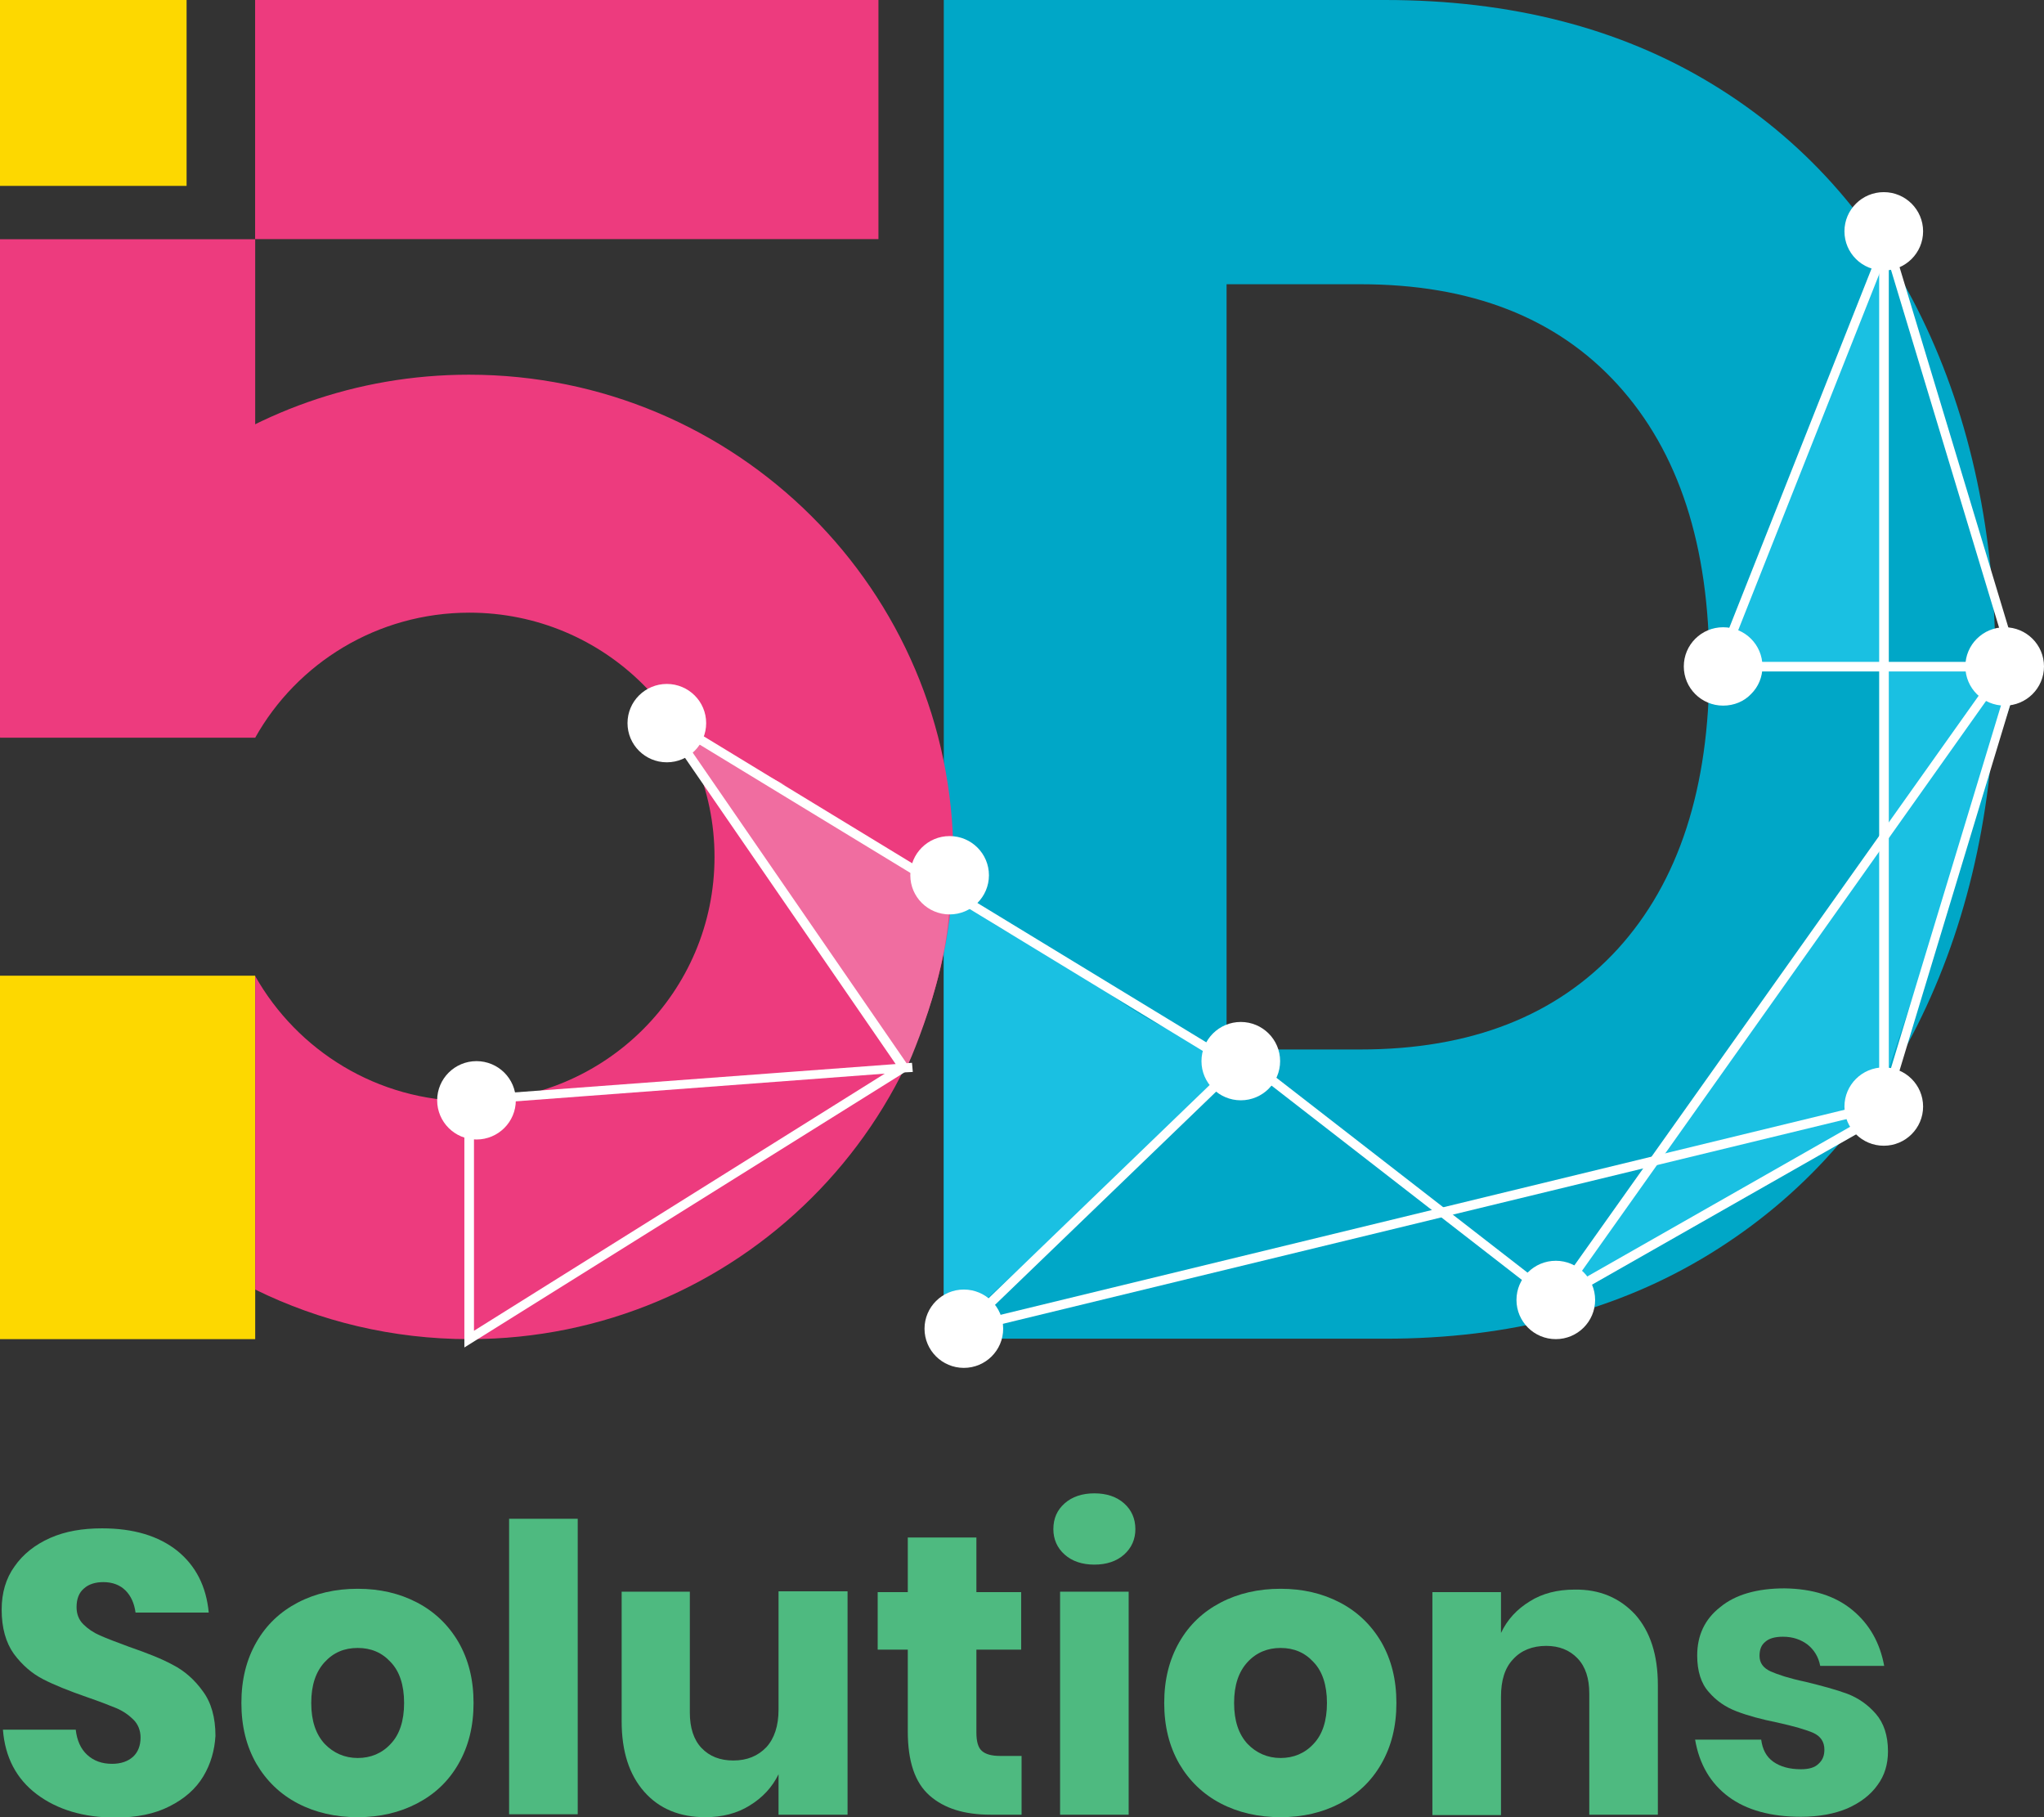 <svg width="81" height="72" viewBox="0 0 81 72" fill="none" xmlns="http://www.w3.org/2000/svg">
<rect x="0" y="0" width="81" height="72" fill="#333333" stroke="none"/>
<g id="5d light 1" clip-path="url(#clip0_1_185)">
<g id="Group">
<g id="Group_2">
<path id="Vector" d="M10.11 -0.005V9.474L34.811 9.474V-0.005L10.11 -0.005Z" fill="#ED3B7E"/>
<path id="Vector_2" d="M7.394 0H0V7.365H7.394V0Z" fill="#FDD800"/>
<path id="Vector_3" d="M10.113 9.479H0V29.213H10.113V9.479Z" fill="#ED3B7E"/>
<path id="Vector_4" d="M10.113 38.659H0V53.059H10.113V51.094V38.659Z" fill="#FDD800"/>
<g id="Group_3">
<g id="Group_4">
<g id="Group_5">
<path id="Vector_5" d="M76.159 40.261C74.22 44.29 71.418 47.428 67.771 49.673C64.124 51.919 59.83 53.042 54.89 53.042H37.4V0H54.89C59.863 0 64.173 1.106 67.804 3.303C71.434 5.499 74.22 8.604 76.159 12.6C78.099 16.596 79.077 21.204 79.077 26.405C79.077 31.624 78.099 36.231 76.159 40.261ZM64.107 37.602C66.527 34.943 67.738 31.227 67.738 26.422C67.738 21.616 66.527 17.901 64.107 15.242C61.687 12.584 58.288 11.262 53.912 11.262H48.607V41.582H53.912C58.288 41.582 61.687 40.244 64.107 37.602Z" fill="#00A7C7"/>
</g>
<path id="Vector_6" d="M43.153 38.807C42.738 38.527 42.34 38.229 41.959 37.916C40.218 37.106 38.411 36.363 37.433 34.629C37.416 34.613 37.416 34.596 37.4 34.58V52.629L38.61 51.919L49.17 42.143L48.026 41.35C46.219 41.02 44.595 39.831 43.153 38.807Z" fill="#1AC0E2"/>
<path id="Vector_7" d="M18.584 14.846C9.632 14.846 2.105 20.973 0 29.229H10.113C11.77 26.273 14.953 24.275 18.601 24.275C23.972 24.275 28.315 28.602 28.315 33.952C28.315 39.303 23.972 43.629 18.601 43.629C14.953 43.629 11.787 41.631 10.113 38.675V51.094C12.666 52.349 15.55 53.059 18.601 53.059C29.194 53.059 37.781 44.505 37.781 33.952C37.765 23.4 29.177 14.846 18.584 14.846Z" fill="#ED3B7E"/>
<path id="Vector_8" d="M35.958 34.365C35.162 33.391 33.852 33.094 32.775 32.532C32.078 32.169 31.531 31.657 30.885 31.244C30.238 30.848 29.525 30.6 28.895 30.187C28.564 29.973 28.299 29.708 28.1 29.427L26.425 28.651L35.842 42.506C35.842 42.506 37.748 38.477 37.632 35.158C36.986 35.108 36.372 34.877 35.958 34.365Z" fill="#F06DA0"/>
<path id="Vector_9" d="M74.717 9.578L68.285 26.224L69.561 26.505L74.651 26.405L74.717 9.578Z" fill="#1AC0E2"/>
<path id="Vector_10" d="M74.651 26.405V42.936L79.806 27.495L78.679 26.604L74.651 26.405Z" fill="#1AC0E2"/>
<path id="Vector_11" d="M61.272 51.936L61.587 51.754L74.651 44.306V33.49" fill="#1AC0E2"/>
<path id="Vector_12" d="M79.442 27.958C80.302 27.958 81 27.263 81 26.405C81 25.548 80.302 24.853 79.442 24.853C78.581 24.853 77.883 25.548 77.883 26.405C77.883 27.263 78.581 27.958 79.442 27.958Z" fill="white"/>
<path id="Vector_13" d="M61.654 53.059C62.514 53.059 63.212 52.364 63.212 51.506C63.212 50.649 62.514 49.954 61.654 49.954C60.793 49.954 60.095 50.649 60.095 51.506C60.095 52.364 60.793 53.059 61.654 53.059Z" fill="white"/>
<path id="Vector_14" d="M74.651 45.396C75.511 45.396 76.209 44.701 76.209 43.844C76.209 42.987 75.511 42.292 74.651 42.292C73.79 42.292 73.092 42.987 73.092 43.844C73.092 44.701 73.79 45.396 74.651 45.396Z" fill="white"/>
<path id="Vector_15" d="M69.395 27.495C69.114 27.793 68.716 27.958 68.285 27.958C67.423 27.958 66.726 27.264 66.726 26.405C66.726 25.547 67.423 24.853 68.285 24.853C69.147 24.853 69.843 25.547 69.843 26.405C69.843 26.835 69.677 27.215 69.395 27.495Z" fill="white"/>
<path id="Vector_16" d="M37.632 36.231C38.493 36.231 39.19 35.536 39.19 34.679C39.19 33.822 38.493 33.127 37.632 33.127C36.771 33.127 36.074 33.822 36.074 34.679C36.074 35.536 36.771 36.231 37.632 36.231Z" fill="white"/>
<path id="Vector_17" d="M49.17 43.596C50.031 43.596 50.729 42.901 50.729 42.044C50.729 41.187 50.031 40.492 49.17 40.492C48.31 40.492 47.612 41.187 47.612 42.044C47.612 42.901 48.31 43.596 49.17 43.596Z" fill="white"/>
<path id="Vector_18" d="M38.196 54.198C39.056 54.198 39.754 53.503 39.754 52.646C39.754 51.789 39.056 51.094 38.196 51.094C37.335 51.094 36.637 51.789 36.637 52.646C36.637 53.503 37.335 54.198 38.196 54.198Z" fill="white"/>
<path id="Vector_19" d="M26.425 30.204C27.286 30.204 27.984 29.509 27.984 28.651C27.984 27.794 27.286 27.099 26.425 27.099C25.565 27.099 24.867 27.794 24.867 28.651C24.867 29.509 25.565 30.204 26.425 30.204Z" fill="white"/>
<path id="Vector_20" d="M18.882 45.149C19.743 45.149 20.441 44.454 20.441 43.596C20.441 42.739 19.743 42.044 18.882 42.044C18.022 42.044 17.324 42.739 17.324 43.596C17.324 44.454 18.022 45.149 18.882 45.149Z" fill="white"/>
<path id="Vector_21" d="M74.651 10.717C75.511 10.717 76.209 10.023 76.209 9.165C76.209 8.308 75.511 7.613 74.651 7.613C73.79 7.613 73.092 8.308 73.092 9.165C73.092 10.023 73.79 10.717 74.651 10.717Z" fill="white"/>
<g id="Group_6">
<path id="Vector_22" d="M74.937 8.695L67.94 26.36L68.279 26.493L75.276 8.828L74.937 8.695Z" fill="white"/>
</g>
<g id="Group_7">
<path id="Vector_23" d="M74.468 45.083V7.91L80.088 26.521L80.072 26.571L74.468 45.083ZM74.85 10.404V42.605L79.724 26.538L74.85 10.404Z" fill="white"/>
</g>
<g id="Group_8">
<path id="Vector_24" d="M35.925 42.127L27.055 29.246C26.84 29.147 26.608 29.031 26.392 28.932L35.493 42.16L18.402 43.431V53.389L35.842 42.49L36.173 42.473L36.14 42.11L35.925 42.127ZM18.783 52.728V43.761L35.062 42.539L18.783 52.728Z" fill="white"/>
<path id="Vector_25" d="M28.962 30.072L31.133 31.128C30.421 30.732 29.708 30.402 28.962 30.072Z" fill="white"/>
</g>
<g id="Group_9">
<path id="Vector_26" d="M61.007 52.084L79.094 26.604H67.572V26.224H79.806L79.591 26.521L62.283 50.928L75.015 43.679L75.198 44.009L61.007 52.084Z" fill="white"/>
</g>
<g id="Group_10">
<path id="Vector_27" d="M74.369 43.662L38.809 52.299L49.071 42.407C48.938 42.424 48.806 42.44 48.673 42.44C48.623 42.44 48.557 42.44 48.507 42.44L37.582 52.976L74.468 44.026L74.369 43.662Z" fill="white"/>
</g>
<g id="Group_11">
<path id="Vector_28" d="M49.877 42.156L49.653 42.443L61.528 51.657L61.752 51.37L49.877 42.156Z" fill="white"/>
</g>
<g id="Group_12">
<path id="Vector_29" d="M25.977 28.012L25.786 28.322L49.311 42.643L49.501 42.333L25.977 28.012Z" fill="white"/>
</g>
</g>
<g id="Group_13">
<path id="Vector_30" d="M8.057 70.382C7.759 70.877 7.311 71.273 6.714 71.571C6.134 71.868 5.421 72.016 4.576 72.016C3.316 72.016 2.271 71.703 1.459 71.092C0.647 70.481 0.199 69.622 0.116 68.532H3.001C3.05 68.962 3.2 69.292 3.448 69.523C3.713 69.771 4.045 69.886 4.443 69.886C4.791 69.886 5.073 69.787 5.272 69.606C5.471 69.424 5.57 69.16 5.57 68.846C5.57 68.565 5.471 68.317 5.288 68.136C5.106 67.954 4.874 67.789 4.592 67.673C4.31 67.558 3.929 67.409 3.448 67.244C2.735 66.996 2.155 66.765 1.708 66.534C1.26 66.303 0.879 65.972 0.547 65.527C0.232 65.081 0.066 64.503 0.066 63.776C0.066 63.116 0.232 62.538 0.58 62.059C0.912 61.58 1.393 61.2 1.989 60.936C2.586 60.672 3.266 60.556 4.045 60.556C5.288 60.556 6.283 60.853 7.029 61.448C7.759 62.042 8.173 62.851 8.272 63.892H5.371C5.322 63.528 5.189 63.231 4.973 63.017C4.758 62.802 4.46 62.686 4.095 62.686C3.78 62.686 3.515 62.769 3.332 62.934C3.133 63.099 3.034 63.347 3.034 63.677C3.034 63.941 3.117 64.172 3.299 64.354C3.481 64.536 3.697 64.684 3.962 64.8C4.227 64.916 4.609 65.064 5.106 65.246C5.819 65.494 6.416 65.725 6.863 65.972C7.311 66.204 7.709 66.55 8.04 67.013C8.372 67.459 8.538 68.053 8.538 68.78C8.505 69.341 8.355 69.886 8.057 70.382Z" fill="#4EBA80"/>
<path id="Vector_31" d="M16.528 63.495C17.225 63.859 17.772 64.387 18.169 65.064C18.567 65.758 18.766 66.55 18.766 67.475C18.766 68.4 18.567 69.193 18.169 69.886C17.772 70.58 17.225 71.092 16.528 71.455C15.832 71.818 15.053 72 14.174 72C13.296 72 12.5 71.818 11.804 71.455C11.107 71.092 10.56 70.563 10.162 69.886C9.764 69.193 9.566 68.4 9.566 67.475C9.566 66.55 9.764 65.758 10.162 65.064C10.56 64.371 11.107 63.859 11.804 63.495C12.5 63.132 13.296 62.95 14.174 62.95C15.053 62.95 15.832 63.132 16.528 63.495ZM12.865 65.857C12.516 66.237 12.334 66.765 12.334 67.475C12.334 68.185 12.516 68.714 12.865 69.094C13.213 69.457 13.66 69.655 14.174 69.655C14.688 69.655 15.136 69.473 15.484 69.094C15.832 68.73 16.014 68.185 16.014 67.475C16.014 66.765 15.832 66.22 15.484 65.857C15.136 65.477 14.705 65.295 14.174 65.295C13.644 65.295 13.213 65.477 12.865 65.857Z" fill="#4EBA80"/>
<path id="Vector_32" d="M22.894 60.176V71.884H20.175V60.176H22.894Z" fill="#4EBA80"/>
<path id="Vector_33" d="M33.587 63.066V71.901H30.852V70.299C30.603 70.811 30.222 71.224 29.708 71.538C29.21 71.851 28.614 72 27.951 72C26.939 72 26.127 71.67 25.53 70.993C24.933 70.316 24.635 69.391 24.635 68.202V63.066H27.337V67.855C27.337 68.45 27.486 68.928 27.801 69.259C28.116 69.589 28.531 69.754 29.061 69.754C29.608 69.754 30.039 69.573 30.371 69.226C30.686 68.879 30.852 68.383 30.852 67.739V63.05H33.587V63.066Z" fill="#4EBA80"/>
<path id="Vector_34" d="M40.483 69.573V71.901H39.257C38.212 71.901 37.416 71.653 36.836 71.141C36.256 70.629 35.974 69.787 35.974 68.598V65.362H34.781V63.083H35.974V60.919H38.693V63.083H40.467V65.362H38.693V68.648C38.693 68.995 38.759 69.242 38.909 69.374C39.058 69.506 39.29 69.573 39.638 69.573H40.483Z" fill="#4EBA80"/>
<path id="Vector_35" d="M42.191 59.565C42.489 59.301 42.887 59.169 43.368 59.169C43.849 59.169 44.247 59.301 44.545 59.565C44.843 59.829 44.993 60.176 44.993 60.589C44.993 60.985 44.843 61.332 44.545 61.596C44.247 61.861 43.849 61.993 43.368 61.993C42.887 61.993 42.489 61.861 42.191 61.596C41.893 61.332 41.743 60.985 41.743 60.589C41.743 60.16 41.893 59.829 42.191 59.565ZM44.727 63.066V71.901H42.009V63.066H44.727Z" fill="#4EBA80"/>
<path id="Vector_36" d="M53.099 63.495C53.796 63.859 54.343 64.387 54.74 65.064C55.138 65.758 55.337 66.55 55.337 67.475C55.337 68.4 55.138 69.193 54.74 69.886C54.343 70.58 53.796 71.092 53.099 71.455C52.403 71.818 51.624 72 50.745 72C49.867 72 49.071 71.818 48.375 71.455C47.678 71.092 47.131 70.563 46.733 69.886C46.336 69.193 46.136 68.4 46.136 67.475C46.136 66.55 46.336 65.758 46.733 65.064C47.131 64.371 47.678 63.859 48.375 63.495C49.071 63.132 49.867 62.95 50.745 62.95C51.624 62.95 52.403 63.132 53.099 63.495ZM49.436 65.857C49.087 66.237 48.905 66.765 48.905 67.475C48.905 68.185 49.087 68.714 49.436 69.094C49.784 69.457 50.231 69.655 50.745 69.655C51.259 69.655 51.707 69.473 52.055 69.094C52.403 68.73 52.585 68.185 52.585 67.475C52.585 66.765 52.403 66.22 52.055 65.857C51.707 65.477 51.276 65.295 50.745 65.295C50.231 65.295 49.784 65.477 49.436 65.857Z" fill="#4EBA80"/>
<path id="Vector_37" d="M64.803 63.974C65.4 64.651 65.698 65.576 65.698 66.765V71.901H62.98V67.095C62.98 66.501 62.831 66.038 62.516 65.708C62.201 65.378 61.786 65.213 61.272 65.213C60.725 65.213 60.278 65.394 59.963 65.741C59.631 66.088 59.482 66.584 59.482 67.228V71.917H56.763V63.083H59.482V64.701C59.73 64.172 60.112 63.76 60.626 63.446C61.123 63.132 61.72 62.983 62.4 62.983C63.394 62.967 64.19 63.314 64.803 63.974Z" fill="#4EBA80"/>
<path id="Vector_38" d="M73.407 63.793C74.087 64.354 74.501 65.097 74.667 66.005H72.131C72.064 65.642 71.882 65.362 71.633 65.163C71.368 64.965 71.053 64.85 70.655 64.85C70.34 64.85 70.108 64.916 69.959 65.048C69.793 65.18 69.727 65.362 69.727 65.609C69.727 65.89 69.876 66.088 70.158 66.22C70.456 66.352 70.904 66.501 71.534 66.633C72.214 66.798 72.761 66.947 73.208 67.112C73.639 67.277 74.021 67.541 74.336 67.905C74.651 68.268 74.817 68.763 74.817 69.391C74.817 69.903 74.684 70.349 74.402 70.728C74.12 71.125 73.722 71.422 73.208 71.653C72.695 71.868 72.081 71.984 71.368 71.984C70.175 71.984 69.213 71.719 68.5 71.191C67.787 70.662 67.34 69.903 67.174 68.928H69.793C69.843 69.308 69.992 69.606 70.274 69.804C70.556 70.002 70.921 70.101 71.368 70.101C71.683 70.101 71.915 70.035 72.064 69.886C72.23 69.738 72.297 69.556 72.297 69.325C72.297 69.011 72.147 68.796 71.866 68.664C71.567 68.532 71.103 68.4 70.44 68.251C69.777 68.119 69.246 67.971 68.815 67.805C68.384 67.64 68.019 67.393 67.721 67.046C67.406 66.699 67.257 66.204 67.257 65.593C67.257 64.8 67.555 64.156 68.169 63.677C68.766 63.182 69.627 62.934 70.722 62.934C71.832 62.95 72.728 63.231 73.407 63.793Z" fill="#4EBA80"/>
</g>
</g>
</g>
</g>
</g>
<defs>
<clipPath id="clip0_1_185">
<rect width="81" height="72" fill="white"/>
</clipPath>
</defs>
</svg>
